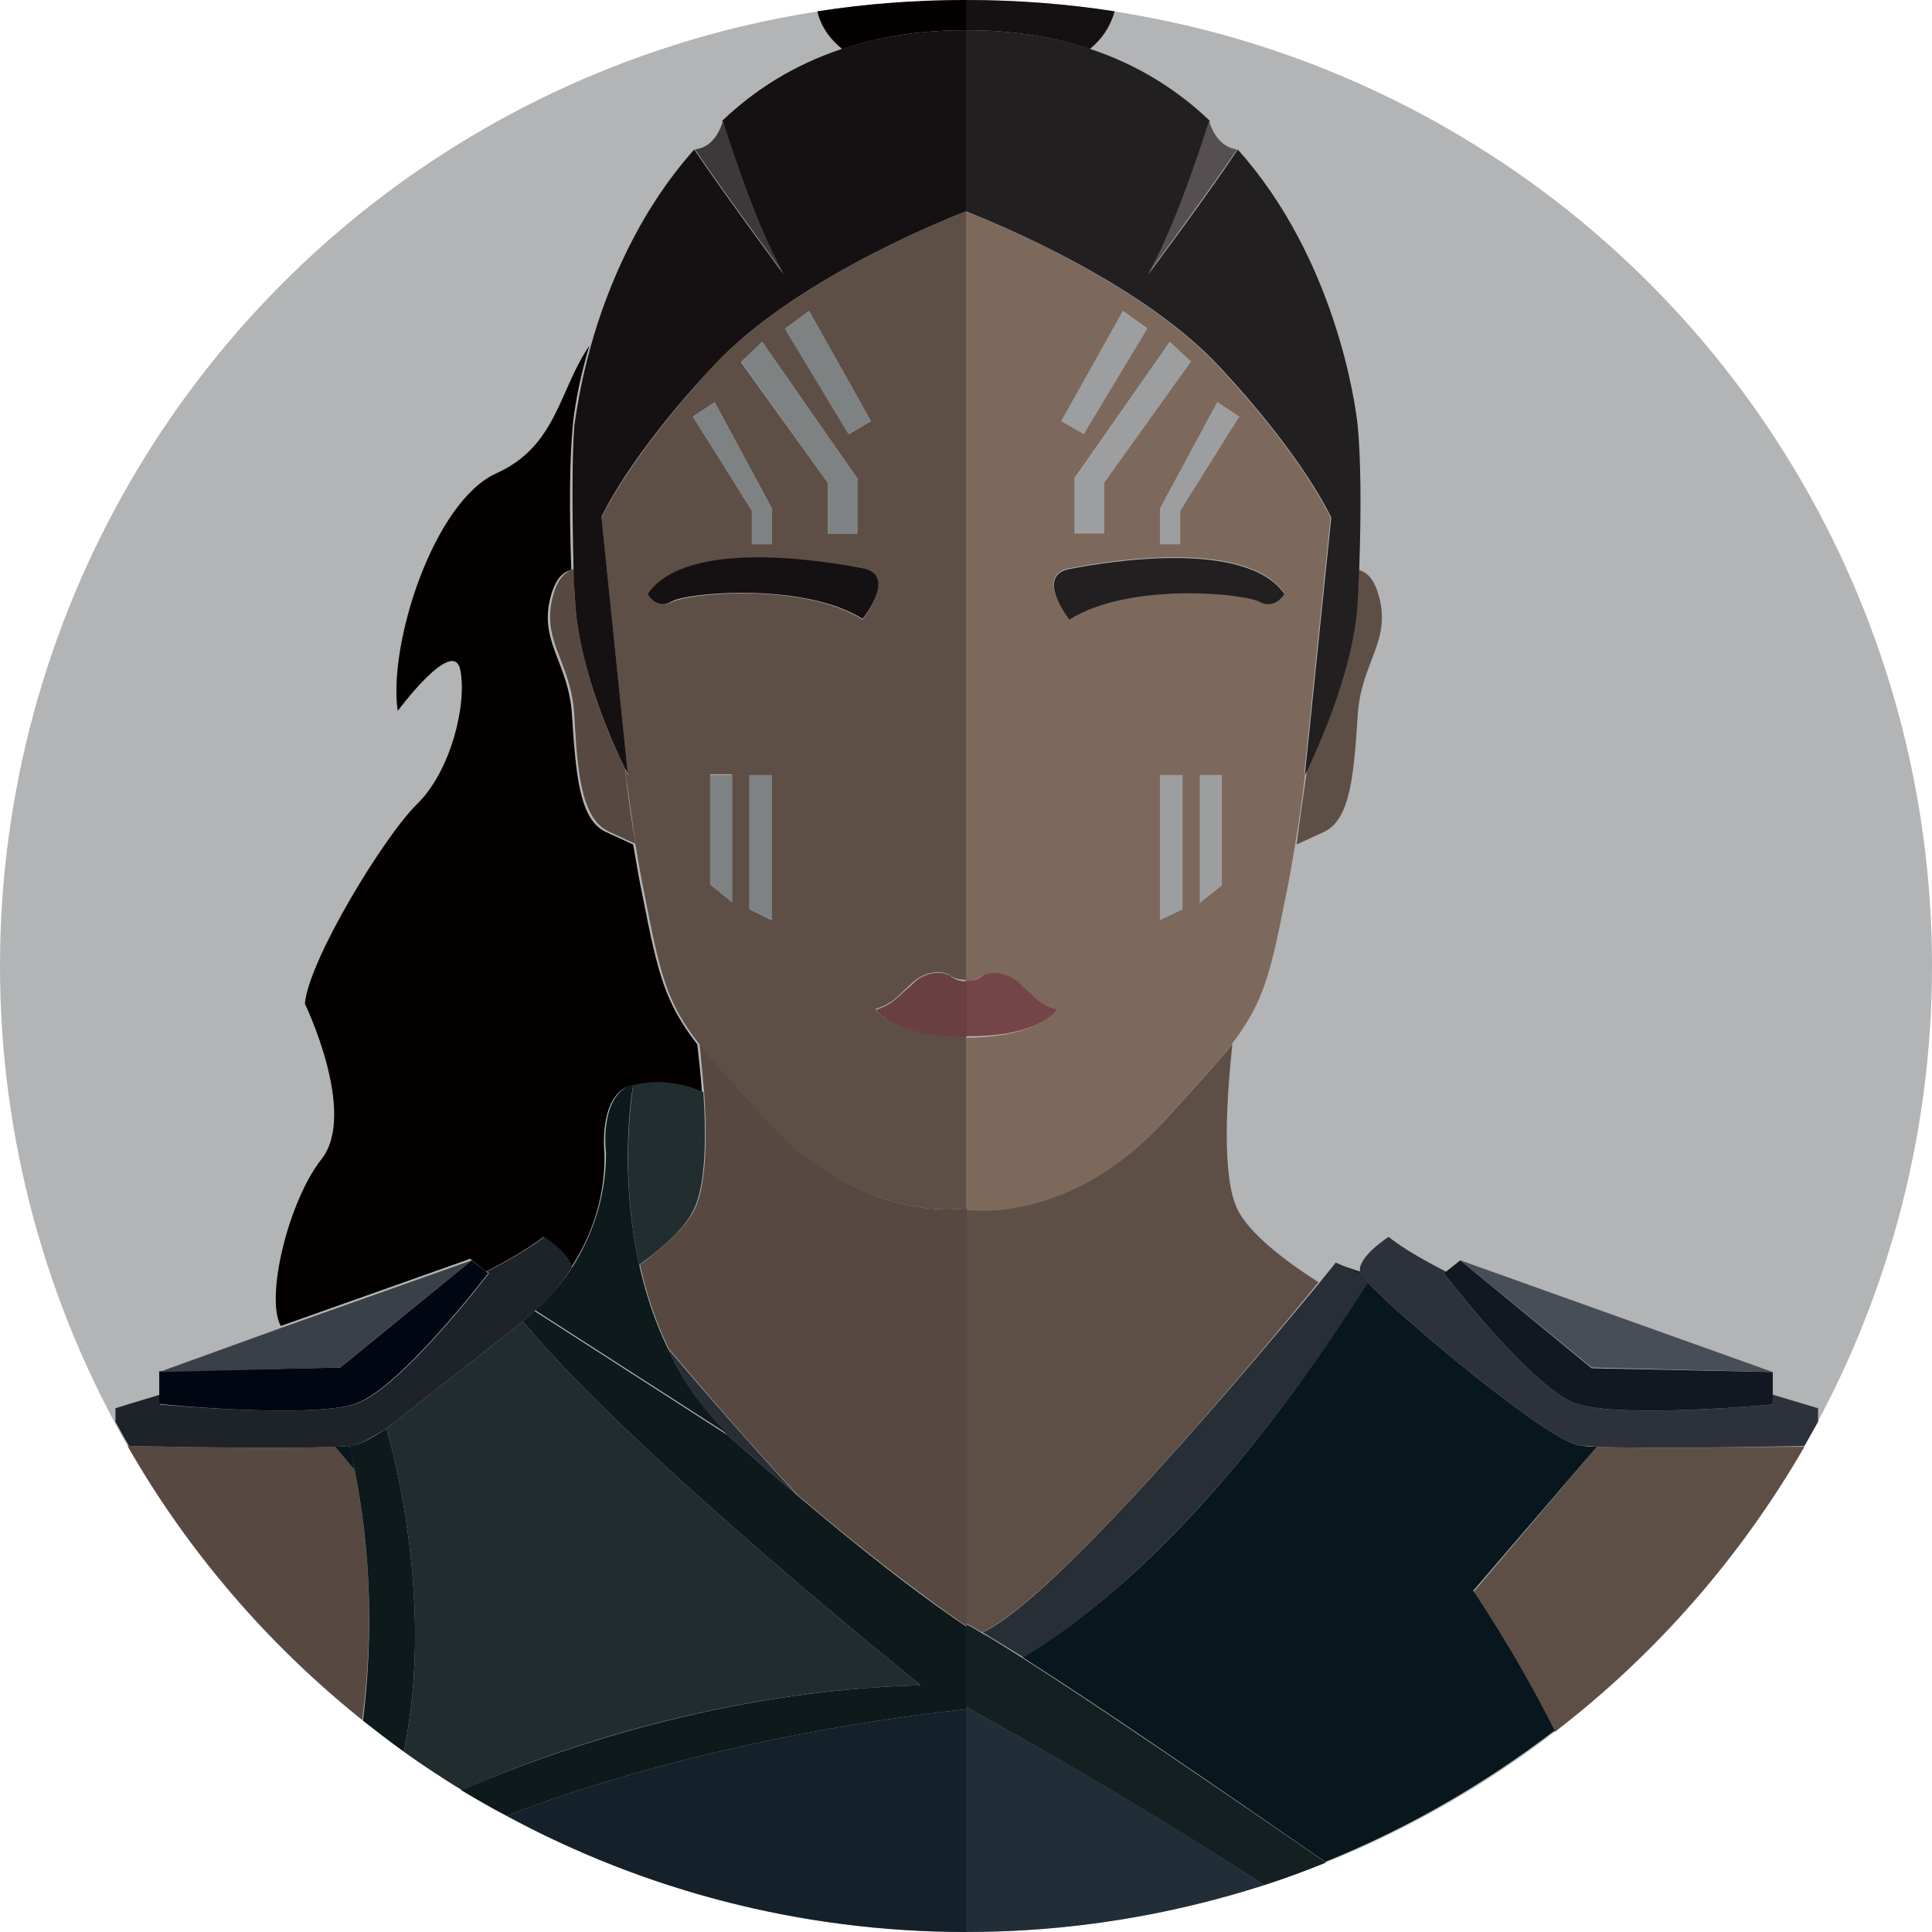 <svg xmlns="http://www.w3.org/2000/svg" width="256" height="256"><circle fill="#B2B4B5" cx="128" cy="128" r="128"/><path fill="#040002" d="M64.4 168.5c3.1-1.6 5.7-3.1 7.6-4.6 0 0 3.3 2.1 3.7 4 2.3-3.5 4.5-8.6 4.4-15 0 0-.8-6.9 2.8-8.8.3-.1.5-.2.8-.3v.1c1.5-.4 5.1-1 9.3.9-.1-2.2-.4-4.4-.6-6.4-4.3-5.6-5.2-9.2-7.3-19.9-.4-1.9-.8-4.2-1.2-6.6-1.1-.5-2.4-1.1-3.7-1.7-3.5-1.7-3.9-7.9-4.4-15.3-.4-7.4-4.8-10-2.6-16.6.6-1.7 1.4-2.5 2.5-2.8-.3-8.5-.2-14.9.2-19.1.1-1.2.6-5.3 2.2-10.6-4 5.8-4.3 13.3-12.3 16.9-8.3 3.7-14.4 22.6-13.1 31.5 0 0 7.4-10 8.3-5.4s-1.3 13.4-5.7 17.7-14.4 20.7-14.9 26.5c0 0 7 14.5 2.2 20.6-4.3 5.4-7.5 18.2-5.4 22.1l25.1-8.9 2.1 1.7z"/><path fill="#222D30" d="M84.7 167.6c3.3-2.4 6.2-5 7.3-7.5 1.5-3.2 1.6-9.4 1.2-15.4-4.3-1.9-7.8-1.3-9.3-.9-.1.9-1.9 11.5.8 23.8z"/><path fill="#5E4F46" d="M211.6 191.7L195.2 211s5.4 7.8 10.8 18.5c13.4-10.3 24.6-23.1 33.1-37.8-5.3 0-20.8.3-27.5 0zM128 160.1v55c.6.3 1.3.7 2.1 1.2 9.8-4.4 36.8-36.8 44.6-46.4-4.7-3-9.3-6.6-10.8-9.8-2-4.4-1.4-14.3-.6-21.8-2.1 2.7-4.9 5.7-9 10.2-12.5 13.6-25.6 11.8-26.3 11.6z"/><path fill="#151113" d="M128 4c6.2 0 11.7.9 16.4 2.5 1.6-1.3 2.7-2.9 3.3-5-6.4-1-13-1.5-19.7-1.5v4z"/><path fill="#5E4F46" d="M173.2 101.9c-.5 3.5-1 6.9-1.4 10 1.1-.5 2.4-1.1 3.7-1.7 3.5-1.7 3.9-7.9 4.4-15.3.4-7.4 4.8-10 2.6-16.6-.6-1.7-1.4-2.5-2.5-2.8 0 1.3-.1 2.7-.2 4.1-.4 8.8-5.1 19.3-6.6 22.3z"/><path fill="#7C695B" d="M172.8 102.7l3.5-34.1s-3.5-7.9-14.9-20.1c-11.2-12-32.7-20.2-33.5-20.5v102c.2 0 1.2.1 2.2-.7 1.6-.7 3.7-.1 4.9 1.2 2.3 2 2.5 2.6 4.8 3.4 0 0-2.1 3.6-12 3.6v22.8c.7.1 13.8 2 26.3-11.6 4.1-4.5 7-7.6 9-10.2 4.3-5.6 5.2-9.2 7.3-19.9.4-1.9.8-4.2 1.2-6.6.5-3 1-6.4 1.4-10 0 .4-.2.7-.2.7zm-11.5-49.4l2.9 1.9-7.9 12.5v4.4h-2.6v-4.7l7.6-14.1zm-3.5-5.4l-11.5 16v6.7h-3.9v-7.3l12.6-18 2.8 2.6zm-9-6.7l3.2 2.3-8.4 14-2.9-1.7 8.1-14.6zm4.9 80.7v-19.2h2.9v17.8l-2.9 1.4zm5.3-2.3v-16.9h2.9v14.6l-2.9 2.3zm8-39.9c-2-1.2-17.5-2.6-25.3 2.3 0 0-4.7-5.8 0-6.7s23.3-4.1 28.5 3.3c0 .1-1.2 2.2-3.2 1.1z"/><path fill="#221F21" d="M163.4 19.6c.3.1.5.1.5.1-.1 0-.3 0-.5-.1z"/><path fill="#221F21" d="M128 20.1V28c.7.3 22.3 8.5 33.5 20.5 11.4 12.2 14.9 20.1 14.9 20.1l-3.5 34.1s.2-.3.4-.8c1.4-3 6.2-13.4 6.6-22.3.1-1.4.1-2.8.2-4.1.3-8.5.2-14.9-.2-19.1-.3-3-3-22.2-15.9-36.6-2.8 4.4-11.8 16.5-11.8 16.5 3.9-6.6 8.1-20.3 8.1-20.3-4.3-4.1-9.5-7.4-15.8-9.5C139.7 4.9 134.3 4 128 4v16.1z"/><path fill="#221F21" d="M170.2 78.7c-5.2-7.4-23.9-4.2-28.5-3.3s0 6.7 0 6.7c7.9-5 23.3-3.5 25.3-2.3 2 1 3.2-1.1 3.2-1.1z"/><path fill="#9C9E9F" d="M152 43.6l-3.2-2.4-8.2 14.6 3 1.7zm-9.6 27.1h3.9V64l11.5-16.1-2.8-2.6-12.6 18.1zm11.3 1.4h2.7v-4.4l7.8-12.5-2.9-1.9-7.6 14.1zm0 30.6v19.2l3-1.4v-17.8zm5.3 0v16.9l2.9-2.4v-14.5z"/><path fill="#744548" d="M140 133.8c-2.4-.8-2.6-1.4-4.8-3.4-1.2-1.2-3.3-1.9-4.9-1.2-1 .9-2.1.8-2.2.7v7.4c9.8.1 11.9-3.5 11.9-3.5z"/><path fill="#554F52" d="M152.1 36.3s9-12.2 11.8-16.5c0 0-.2 0-.5-.1-.8-.2-2.4-1-3.2-3.7 0 0-4.2 13.7-8.1 20.3z"/><path fill="#08161D" d="M180.2 168.7v-.2l-3.3-1.1 3.4 1.5c0-.1-.1-.2-.1-.2zm31.4 23c-1.1 0-1.9-.1-2.4-.2-4.1-.6-23.4-16.7-28-21.6-19.3 30.8-36.4 44.2-45.7 49.7 9.9 6.3 25.8 17.2 40.1 27.1 10.9-4.4 21.1-10.3 30.4-17.4-5.4-10.7-10.8-18.5-10.8-18.5l16.4-19.1z"/><path fill="#272E35" d="M130.2 216.3c1.5.9 3.3 2 5.4 3.3 9.2-5.5 26.3-19 45.7-49.7-.5-.5-.8-.9-.9-1.1l-3.4-1.5s-.8 1-2.1 2.6c-8 9.6-35 42-44.7 46.4z"/><path fill="#2D323A" d="M234.9 184.8v1.3s-20.1 1.9-26-.1-17.6-17.3-17.6-17.3l.3-.2c-3.1-1.6-5.7-3.1-7.6-4.6 0 0-4.1 2.6-3.8 4.6v.2s0 .1.1.1c.1.2.4.6.9 1.1 4.6 4.9 23.9 21 28 21.6.5.1 1.4.1 2.4.2 6.7.3 22.2 0 27.5-.1.6-1.1 1.2-2.1 1.8-3.2v-1.8s-2.3-.7-6-1.8z"/><path fill="#121821" d="M208.9 186c5.9 2 26 .1 26 .1v-4.3l-24-.5-17.4-14.3-1.9 1.5-.3.2s11.8 15.4 17.6 17.3z"/><path fill="#484E58" d="M210.9 181.2l24 .6-41.4-14.8z"/><path fill="#212E38" d="M128 226.2V256c13.8 0 27-2.2 39.5-6.2-19.9-13.1-38.8-23.2-39.5-23.6z"/><path fill="#141F22" d="M135.5 219.7c-2.1-1.3-3.9-2.5-5.4-3.3-.8-.5-1.5-.9-2.1-1.2v11c.7.4 19.5 10.5 39.5 23.6 2.8-.9 5.5-1.9 8.2-3-14.4-9.9-30.3-20.8-40.2-27.1z"/><path fill="#574941" d="M47 194.8l-2.6-3.1c-6.7.3-22.2 0-27.5-.1 8 14 18.6 26.3 31.1 36.3 1.5-11.6 1.1-22.5-1-33.1zm81-34.7s-13.5 2.4-26.3-11.6c-4.1-4.5-7-7.6-9-10.2.2 2 .4 4.2.6 6.4.4 6 .3 12.2-1.2 15.4-1.1 2.4-4 5-7.3 7.5.8 3.6 2 7.4 3.8 11.1 4.9 5.8 11.1 13 17.2 19.5 7.8 6.6 15.6 12.7 22.3 17.3v-55.4h-.1z"/><path fill="#040002" d="M111.6 6.5C116.3 4.9 121.8 4 128 4V0c-6.7 0-13.3.5-19.7 1.5.5 2.1 1.7 3.7 3.3 5z"/><path fill="#574941" d="M76.2 79.5c-.1-1.4-.1-2.8-.2-4.1-1 .3-1.9 1.1-2.5 2.8-2.2 6.6 2.2 9.2 2.6 16.6s.9 13.5 4.4 15.3c1.3.6 2.5 1.2 3.7 1.7-.5-3-1-6.4-1.4-10-1.5-2.9-6.2-13.4-6.6-22.3z"/><path fill="#5E4F46" d="M128 160.1v-22.8c-10 0-12-3.6-12-3.6 2.4-.8 2.6-1.4 4.8-3.4 1.2-1.2 3.3-1.9 4.9-1.2 1.1.9 2.3.7 2.3.7V28s-22.1 8.3-33.5 20.5C83.2 60.8 79.7 68.6 79.7 68.6l3.5 34.1s-.2-.3-.4-.8c.5 3.5 1 6.9 1.4 10 .4 2.4.8 4.7 1.2 6.6 2.1 10.7 2.9 14.3 7.3 19.9 2.1 2.7 4.9 5.7 9 10.2 12.8 13.9 26.3 11.5 26.3 11.5zm-33.9-42.9v-14.6H97v16.9l-2.9-2.3zm5.2 3.3v-17.8h2.9v19.2l-2.9-1.4zm7.9-79.3l8.2 14.6-2.9 1.7-8.4-14 3.1-2.3zm-6.2 4.1l12.6 18.1v7.3h-3.9V64L98.2 48l2.8-2.7zm-6.3 8l7.6 14.1v4.7h-2.6v-4.4l-7.9-12.5 2.9-1.9zm-8.9 25.4c5.2-7.4 23.9-4.2 28.5-3.3s0 6.7 0 6.7c-7.9-5-23.3-3.5-25.3-2.3-2 1-3.2-1.1-3.2-1.1z"/><path fill="#151113" d="M92.1 19.7s.2 0 .5-.1c-.2.1-.4.1-.5.1z"/><path fill="#151113" d="M76 75.4c0 1.3.1 2.7.2 4.1.4 8.9 5.1 19.3 6.6 22.3.3.5.4.8.4.8l-3.5-34.1s3.5-7.9 14.9-20.1C105.9 36.3 128 28 128 28V4c-6.2 0-11.7.9-16.5 2.5-6.3 2.1-11.5 5.4-15.8 9.5 0 0 4.2 13.8 8.1 20.3 0 0-9-12.2-11.8-16.5-7.5 8.4-11.6 18.5-13.7 26-1.5 5.3-2 9.4-2.2 10.6-.3 4.1-.3 10.6-.1 19z"/><path fill="#151113" d="M114.3 82s4.7-5.8 0-6.7-23.3-4.1-28.5 3.4c0 0 1.2 2.2 3.2 1s17.5-2.6 25.3 2.3z"/><path fill="#7F8283" d="M115.4 55.8l-8.2-14.6-3.2 2.4 8.4 13.9zm-5.7 8.2v6.7h3.9v-7.3L101 45.3l-2.8 2.6zm-10.1 8.1h2.7v-4.7l-7.6-14.1-2.9 1.9 7.8 12.5zm-.3 30.6v17.8l3 1.4v-19.2zm-5.2 0v14.5l2.9 2.4v-16.9z"/><path fill="#6A3F42" d="M125.8 129.2c-1.6-.7-3.7-.1-4.9 1.2-2.3 2-2.5 2.6-4.8 3.4 0 0 2.1 3.6 12 3.6V130c-.1 0-1.2.2-2.3-.8z"/><path fill="#3D393B" d="M103.9 36.3C100 29.7 95.8 16 95.8 16c-.8 2.7-2.3 3.5-3.2 3.7-.3.1-.5.1-.5.1 2.8 4.3 11.8 16.5 11.8 16.5z"/><path fill="#08161D" d="M47 194.8c-.2-1.1-.4-2.1-.7-3.2-.5 0-1.2.1-1.9.1l2.6 3.1z"/><path fill="#272E35" d="M88.5 178.7c1.9 4 4.4 7.9 7.8 11.4 3.1 2.7 6.2 5.4 9.4 8.1-6.1-6.6-12.3-13.7-17.2-19.5z"/><path fill="#14212A" d="M128 226.5s-31.4 2.8-60.9 14.1C85.2 250.4 106 256 128 256v-29.5z"/><path fill="#0E191C" d="M51.2 189.3c-2 1.3-3.5 2.1-4.4 2.2-.1 0-.3 0-.5.1.2 1.1.5 2.1.7 3.2 2.1 10.6 2.5 21.5 1.1 33.2 1.8 1.4 3.6 2.8 5.4 4.1 4.4-21-2.3-42.8-2.3-42.8zm76.8 37.2v-11c-6.7-4.5-14.5-10.7-22.3-17.3-3.1-2.6-6.3-5.4-9.4-8.1l-25.5-16.4s.4-.3 1-.9c-.8.7-1.6 1.5-2.5 2.3 14.4 17.5 52.7 48.2 52.7 48.2-26.1.7-48.3 8.5-60.9 13.9 2 1.2 3.9 2.3 6 3.4 29.5-11.3 60.9-14.1 60.9-14.1z"/><path fill="#1E232A" d="M44.4 191.7c.8 0 1.4-.1 1.9-.1.2 0 .4 0 .5-.1.9-.1 2.4-1 4.4-2.2l18.1-14.2c.9-.8 1.8-1.6 2.5-2.3 1-.9 2.5-2.6 4-4.9-.4-1.9-3.7-4-3.7-4-1.9 1.5-4.5 3-7.6 4.6l.3.2S53.1 184 47.2 186s-26 .1-26 .1v-1.3c-3.7 1.1-5.9 1.8-5.9 1.8v1.8c.6 1.1 1.2 2.2 1.8 3.2 5.1.1 20.6.4 27.3.1z"/><path fill="#010712" d="M47.1 186c5.9-2 17.6-17.3 17.6-17.3l-.3-.2-1.9-1.5-17.4 14.2-24 .5v4.3c0 .1 20.1 2 26 0z"/><path fill="#3A4048" d="M45.1 181.2L62.5 167l-25.1 8.9-16.3 5.9z"/><path fill="#212C2F" d="M122 223.3s-38.3-30.7-52.7-48.2l-18.1 14.2s6.7 21.9 2.3 42.8c2.5 1.8 5.1 3.5 7.7 5.1 12.5-5.5 34.7-13.2 60.8-13.9z"/><path fill="#0E191C" d="M88.5 178.7c-1.8-3.7-3-7.5-3.8-11.1-2.7-12.2-1-22.9-.8-23.8v-.1c-.3.1-.6.2-.8.3-3.7 2-2.8 8.8-2.8 8.8 0 6.4-2.2 11.5-4.4 15-1.5 2.3-3 3.9-4 4.9-.6.6-1 .9-1 .9L96.4 190c-3.5-3.4-6-7.3-7.9-11.3z"/></svg>